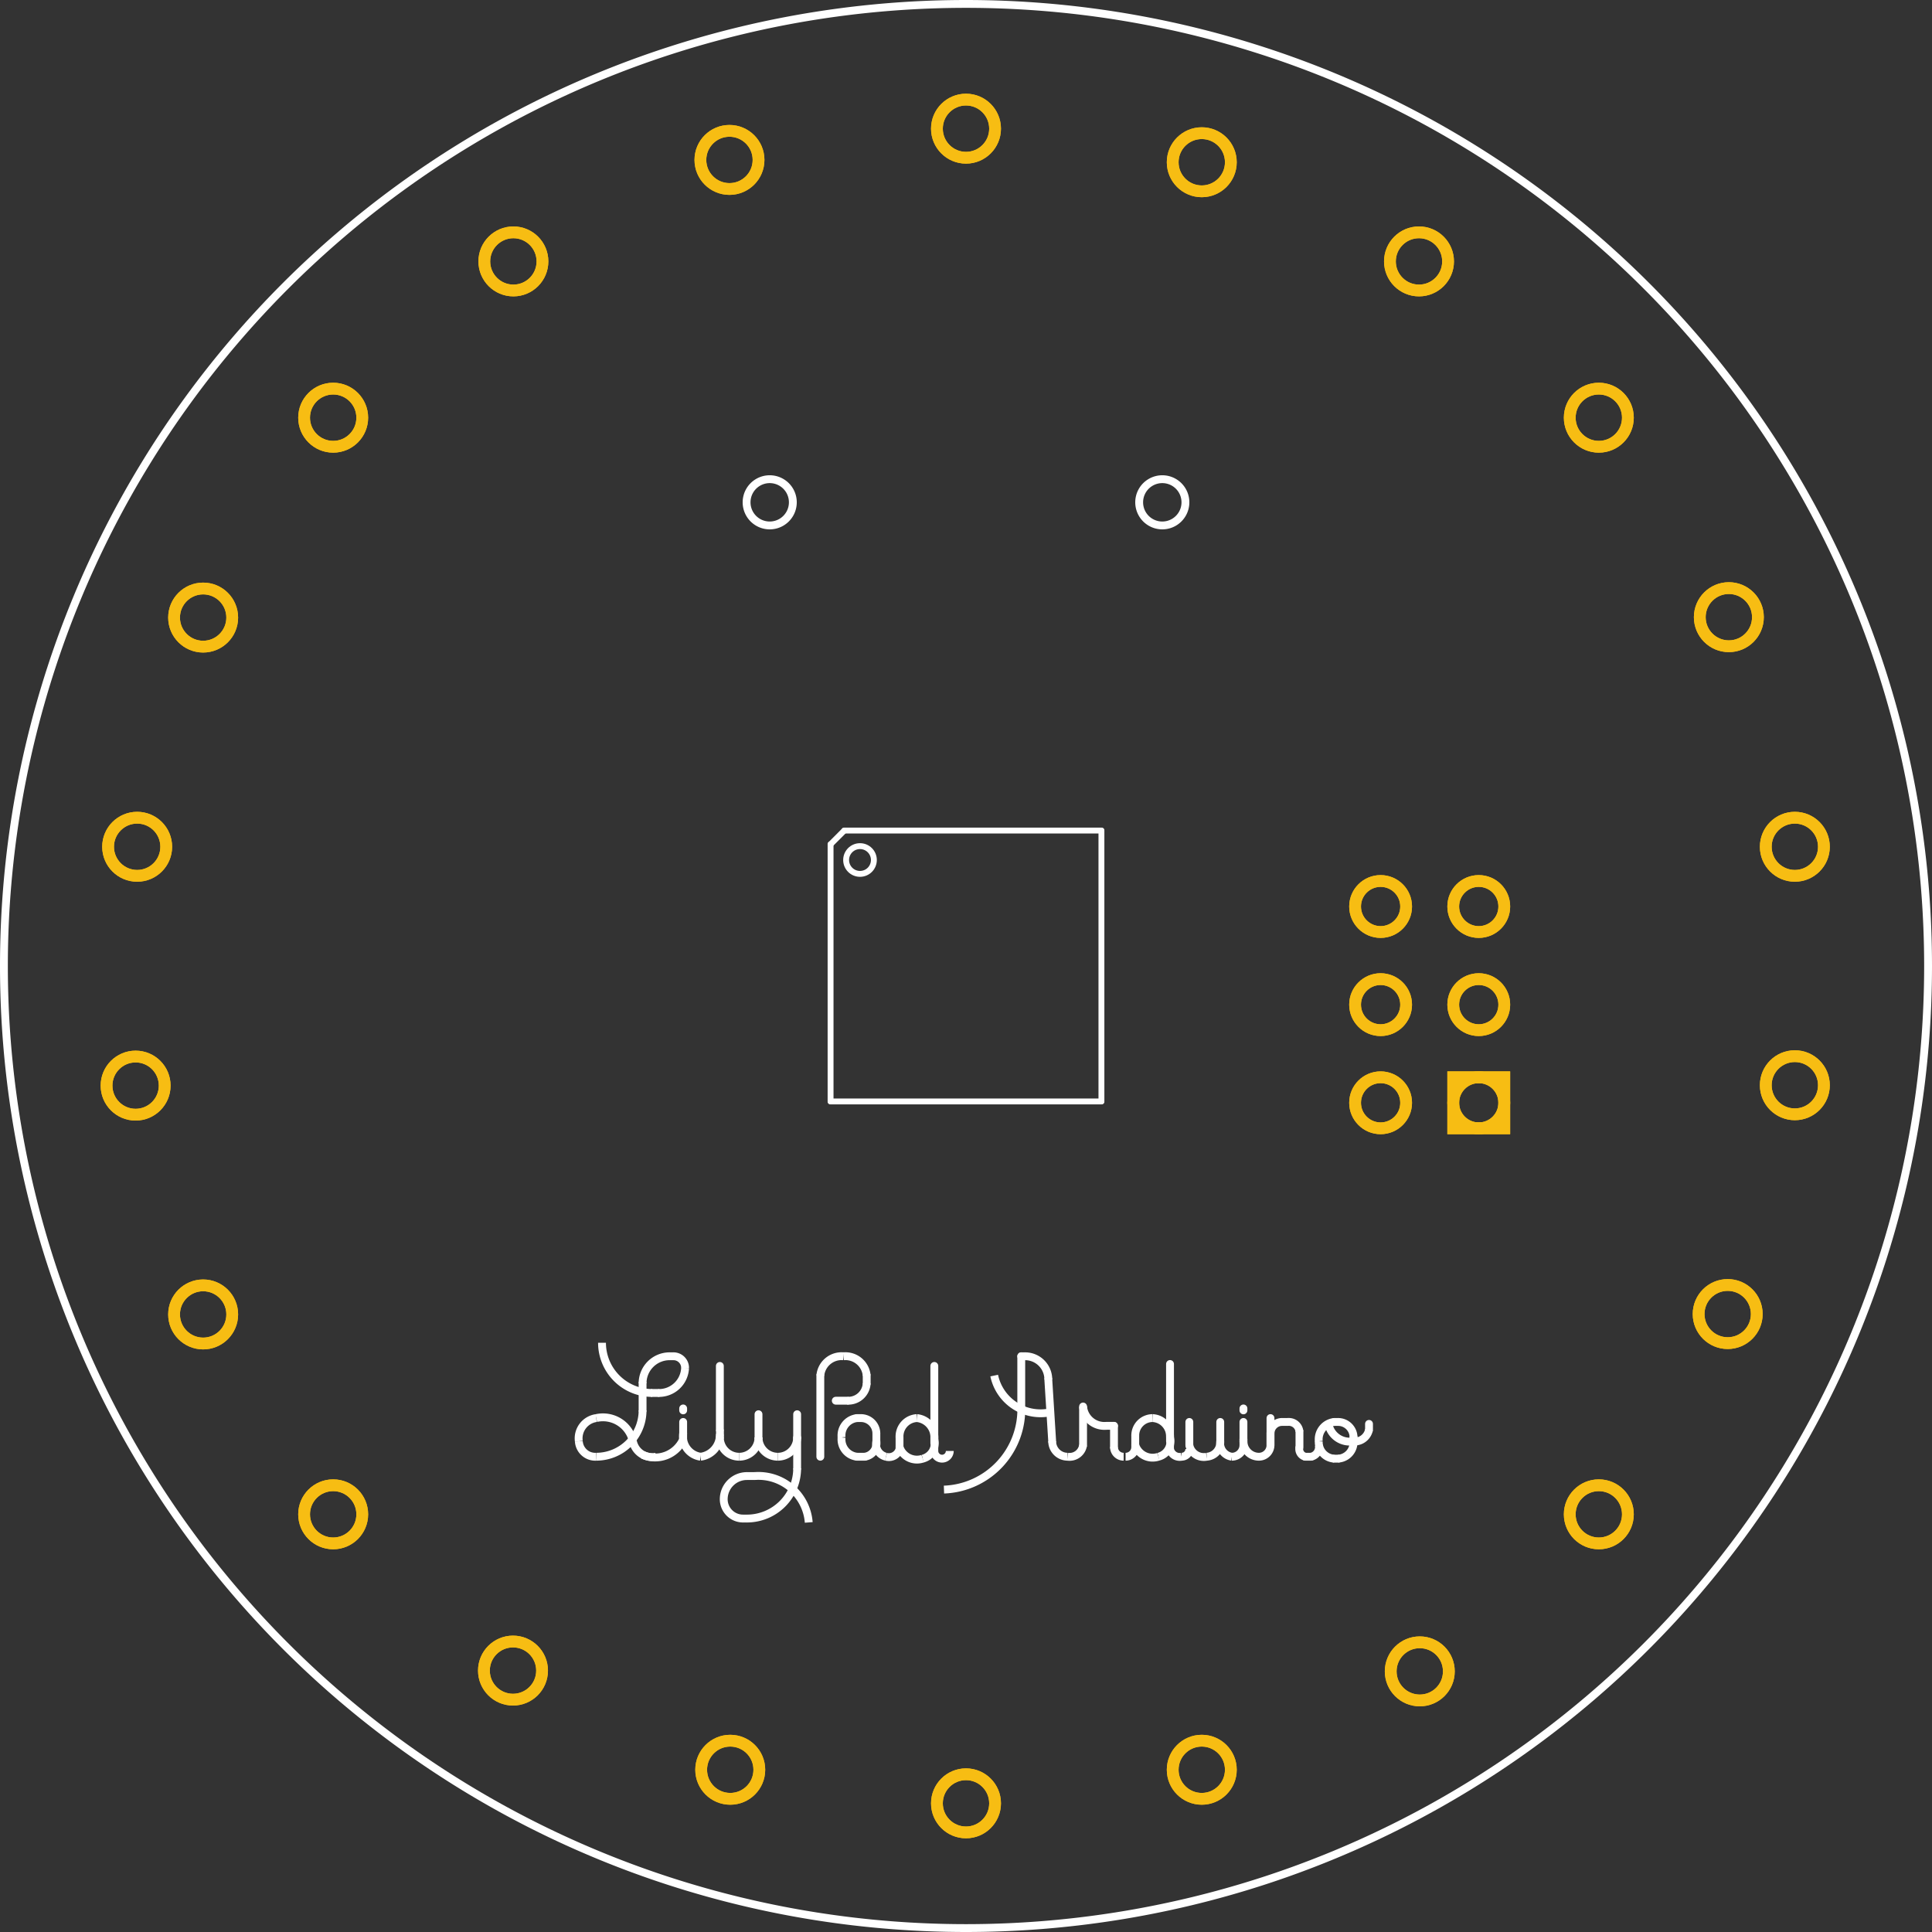 <?xml version='1.0' encoding='UTF-8' standalone='no'?>
<!-- Created with Fritzing (http://www.fritzing.org/) -->
<svg xmlns="http://www.w3.org/2000/svg" width="1.968in" x="0in" version="1.2" y="0in" height="1.968in" viewBox="0 0 141.732 141.732" baseProfile="tiny">
 <rect x="0" y="0" width="141.732" height="141.732" fill="#333333" stroke="none"/>
 <desc >Fritzing footprint generated by brd2svg</desc>
 <g  id="silkscreen" stroke-width="0">
  <path  fill="none" stroke="white" stroke-width="0.576" d="M0.288,70.866a70.578,70.578,0,1,0,141.156,0,70.578,70.578,0,1,0,-141.156,0zM83.57,36.85a1.696,1.696,0,1,1,3.393,0,1.696,1.696,0,1,1,-3.393,0zM54.77,36.85a1.696,1.696,0,1,1,3.393,0,1.696,1.696,0,1,1,-3.393,0z"/>
  <g  stroke-width="0">
   <title >element:GND</title>
   <g  stroke-width="0">
    <title >package:SEWTAP</title>
   </g>
  </g>
  <g  stroke-width="0">
   <title >element:JP2</title>
   <g  stroke-width="0">
    <title >package:1X06-SMD</title>
   </g>
  </g>
  <g  stroke-width="0">
   <title >element:JP3</title>
   <g  stroke-width="0">
    <title >package:2X3-NS</title>
   </g>
  </g>
  <g  stroke-width="0">
   <title >element:U$1</title>
   <g  stroke-width="0">
    <title >package:LOGO-LPA</title>
    <line  stroke="white" stroke-linecap="round" y1="106.866" x1="60.179" y2="100.913" stroke-width="0.576" x2="60.179"/>
    <path  fill="none" stroke="white" stroke-width="0.576" d="M61.88,99.496A1.566,1.566,0,0,0,60.179,100.913"/>
    <path  fill="none" stroke="white" stroke-width="0.576" d="M63.581,100.913A1.566,1.566,0,0,0,61.88,99.496"/>
    <line  stroke="white" stroke-linecap="round" y1="100.913" x1="63.581" y2="101.48" stroke-width="0.576" x2="63.581"/>
    <path  fill="none" stroke="white" stroke-width="0.576" d="M62.164,102.756A1.349,1.349,0,0,0,63.581,101.48"/>
    <line  stroke="white" stroke-linecap="round" y1="102.756" x1="62.164" y2="102.756" stroke-width="0.576" x2="61.313"/>
    <path  fill="none" stroke="white" stroke-width="0.576" d="M63.439,106.866A1.002,1.002,0,0,0,64.29,105.732"/>
    <line  stroke="white" stroke-linecap="round" y1="106.866" x1="63.439" y2="106.866" stroke-width="0.576" x2="62.872"/>
    <path  fill="none" stroke="white" stroke-width="0.576" d="M61.739,105.449A1.284,1.284,0,0,0,62.872,106.866"/>
    <path  fill="none" stroke="white" stroke-width="0.576" d="M62.872,104.031A1.284,1.284,0,0,0,61.739,105.449"/>
    <line  stroke="white" stroke-linecap="round" y1="104.031" x1="62.872" y2="104.031" stroke-width="0.576" x2="63.156"/>
    <path  fill="none" stroke="white" stroke-width="0.576" d="M64.29,105.165A1.134,1.134,0,0,0,63.156,104.031"/>
    <line  stroke="white" stroke-linecap="round" y1="105.165" x1="64.29" y2="105.732" stroke-width="0.576" x2="64.29"/>
    <path  fill="none" stroke="white" stroke-width="0.576" d="M64.29,105.732A0.945,0.945,0,0,0,64.998,106.866"/>
    <path  fill="none" stroke="white" stroke-width="0.576" d="M64.998,106.866A0.808,0.808,0,0,0,65.99,106.299"/>
    <line  stroke="white" stroke-linecap="round" y1="106.299" x1="65.99" y2="106.158" stroke-width="0.576" x2="65.99"/>
    <line  stroke="white" stroke-linecap="round" y1="106.158" x1="65.99" y2="105.449" stroke-width="0.576" x2="65.99"/>
    <path  fill="none" stroke="white" stroke-width="0.576" d="M67.266,104.031A1.348,1.348,0,0,0,65.99,105.449"/>
    <path  fill="none" stroke="white" stroke-width="0.576" d="M68.542,105.591A1.424,1.424,0,0,0,67.266,104.031"/>
    <path  fill="none" stroke="white" stroke-width="0.576" d="M68.542,106.158A1.169,1.169,0,0,0,68.542,105.591"/>
    <path  fill="none" stroke="white" stroke-width="0.576" d="M67.691,107.008A1.169,1.169,0,0,0,68.542,106.158"/>
    <path  fill="none" stroke="white" stroke-width="0.576" d="M65.99,106.158A1.344,1.344,0,0,0,67.691,107.008"/>
    <line  stroke="white" stroke-linecap="round" y1="106.158" x1="68.542" y2="106.441" stroke-width="0.576" x2="68.542"/>
    <path  fill="none" stroke="white" stroke-width="0.576" d="M68.542,106.441A0.567,0.567,0,0,0,69.109,107.008"/>
    <path  fill="none" stroke="white" stroke-width="0.576" d="M69.109,107.008A0.567,0.567,0,0,0,69.676,106.441"/>
    <line  stroke="white" stroke-linecap="round" y1="105.874" x1="68.542" y2="100.205" stroke-width="0.576" x2="68.542"/>
    <path  fill="none" stroke="white" stroke-width="0.576" d="M72.935,100.913A3.475,3.475,0,0,0,77.046,103.607"/>
    <path  fill="none" stroke="white" stroke-width="0.576" d="M82.573,106.866A0.709,0.709,0,0,0,83.282,106.158"/>
    <line  stroke="white" stroke-linecap="round" y1="106.158" x1="83.282" y2="106.016" stroke-width="0.576" x2="83.282"/>
    <line  stroke="white" stroke-linecap="round" y1="106.016" x1="83.282" y2="105.307" stroke-width="0.576" x2="83.282"/>
    <path  fill="none" stroke="white" stroke-width="0.576" d="M84.558,104.031A1.276,1.276,0,0,0,83.282,105.307"/>
    <path  fill="none" stroke="white" stroke-width="0.576" d="M85.833,105.449A1.348,1.348,0,0,0,84.558,104.031"/>
    <path  fill="none" stroke="white" stroke-width="0.576" d="M85.833,106.016A1.169,1.169,0,0,0,85.833,105.449"/>
    <path  fill="none" stroke="white" stroke-width="0.576" d="M84.982,106.866A1.169,1.169,0,0,0,85.833,106.016"/>
    <path  fill="none" stroke="white" stroke-width="0.576" d="M83.282,106.016A1.344,1.344,0,0,0,84.982,106.866"/>
    <line  stroke="white" stroke-linecap="round" y1="106.016" x1="85.833" y2="106.299" stroke-width="0.576" x2="85.833"/>
    <path  fill="none" stroke="white" stroke-width="0.576" d="M85.833,106.299A0.723,0.723,0,0,0,86.684,106.866"/>
    <path  fill="none" stroke="white" stroke-width="0.576" d="M86.684,106.866A0.567,0.567,0,0,0,87.25,106.299"/>
    <line  stroke="white" stroke-linecap="round" y1="105.732" x1="85.833" y2="100.063" stroke-width="0.576" x2="85.833"/>
    <path  fill="none" stroke="white" stroke-width="0.576" d="M97.88,104.315A1.284,1.284,0,0,0,96.746,105.732"/>
    <line  stroke="white" stroke-linecap="round" y1="104.315" x1="97.88" y2="104.315" stroke-width="0.576" x2="98.164"/>
    <path  fill="none" stroke="white" stroke-width="0.576" d="M99.297,105.449A1.134,1.134,0,0,0,98.164,104.315"/>
    <line  stroke="white" stroke-linecap="round" y1="105.732" x1="99.297" y2="105.449" stroke-width="0.576" x2="99.297"/>
    <path  fill="none" stroke="white" stroke-width="0.576" d="M98.164,107.008A1.207,1.207,0,0,0,99.297,105.732"/>
    <line  stroke="white" stroke-linecap="round" y1="107.008" x1="97.88" y2="107.008" stroke-width="0.576" x2="98.164"/>
    <path  fill="none" stroke="white" stroke-width="0.576" d="M96.746,105.732A1.207,1.207,0,0,0,97.88,107.008"/>
    <path  fill="none" stroke="white" stroke-width="0.576" d="M97.455,104.457A1.585,1.585,0,0,0,99.297,105.732"/>
    <line  stroke="white" stroke-linecap="round" y1="105.732" x1="99.297" y2="105.732" stroke-width="0.576" x2="99.156"/>
    <path  fill="none" stroke="white" stroke-width="0.576" d="M99.156,105.732A1.084,1.084,0,0,0,100.431,104.882"/>
    <line  stroke="white" stroke-linecap="round" y1="104.882" x1="100.431" y2="104.457" stroke-width="0.576" x2="100.431"/>
    <path  fill="none" stroke="white" stroke-width="0.576" d="M96.18,106.866A0.723,0.723,0,0,0,96.746,106.016"/>
    <line  stroke="white" stroke-linecap="round" y1="106.866" x1="95.754" y2="106.866" stroke-width="0.576" x2="96.18"/>
    <path  fill="none" stroke="white" stroke-width="0.576" d="M95.329,106.158A0.585,0.585,0,0,0,95.754,106.866"/>
    <line  stroke="white" stroke-linecap="round" y1="105.024" x1="95.329" y2="106.158" stroke-width="0.576" x2="95.329"/>
    <path  fill="none" stroke="white" stroke-width="0.576" d="M95.329,105.024A0.783,0.783,0,0,0,94.478,104.315"/>
    <line  stroke="white" stroke-linecap="round" y1="104.315" x1="94.054" y2="104.315" stroke-width="0.576" x2="94.478"/>
    <path  fill="none" stroke="white" stroke-width="0.576" d="M94.054,104.315A0.85,0.85,0,0,0,93.203,105.165"/>
    <line  stroke="white" stroke-linecap="round" y1="106.016" x1="93.203" y2="104.031" stroke-width="0.576" x2="93.203"/>
    <line  stroke="white" stroke-linecap="round" y1="106.016" x1="93.203" y2="105.165" stroke-width="0.576" x2="93.203"/>
    <path  fill="none" stroke="white" stroke-width="0.576" d="M92.353,106.866A0.85,0.85,0,0,0,93.203,106.016"/>
    <path  fill="none" stroke="white" stroke-width="0.576" d="M91.219,105.732A1.134,1.134,0,0,0,92.353,106.866"/>
    <line  stroke="white" stroke-linecap="round" y1="105.591" x1="91.219" y2="104.315" stroke-width="0.576" x2="91.219"/>
    <line  stroke="white" stroke-linecap="round" y1="105.591" x1="91.219" y2="105.732" stroke-width="0.576" x2="91.219"/>
    <line  stroke="white" stroke-linecap="round" y1="106.016" x1="91.219" y2="105.591" stroke-width="0.576" x2="91.219"/>
    <path  fill="none" stroke="white" stroke-width="0.576" d="M90.369,106.866A0.85,0.85,0,0,0,91.219,106.016"/>
    <line  stroke="white" stroke-linecap="round" y1="105.732" x1="89.518" y2="104.315" stroke-width="0.576" x2="89.518"/>
    <path  fill="none" stroke="white" stroke-width="0.576" d="M89.518,105.732A1.002,1.002,0,0,0,90.369,106.866"/>
    <line  stroke="white" stroke-linecap="round" y1="106.016" x1="87.25" y2="104.315" stroke-width="0.576" x2="87.25"/>
    <path  fill="none" stroke="white" stroke-width="0.576" d="M87.25,106.016A1.084,1.084,0,0,0,88.526,106.866"/>
    <path  fill="none" stroke="white" stroke-width="0.576" d="M88.526,106.866A1.065,1.065,0,0,0,89.518,105.732"/>
    <line  stroke="white" stroke-linecap="round" y1="104.599" x1="81.156" y2="104.599" stroke-width="0.576" x2="81.723"/>
    <path  fill="none" stroke="white" stroke-width="0.576" d="M79.455,103.181A1.566,1.566,0,0,0,81.156,104.599"/>
    <line  stroke="white" stroke-linecap="round" y1="106.016" x1="79.455" y2="103.181" stroke-width="0.576" x2="79.455"/>
    <path  fill="none" stroke="white" stroke-width="0.576" d="M78.322,106.866A1.002,1.002,0,0,0,79.455,106.016"/>
    <path  fill="none" stroke="white" stroke-width="0.576" d="M77.188,105.732A1.134,1.134,0,0,0,78.322,106.866"/>
    <line  stroke="white" stroke-linecap="round" y1="101.197" x1="76.904" y2="105.732" stroke-width="0.576" x2="77.188"/>
    <path  fill="none" stroke="white" stroke-width="0.576" d="M76.904,101.197A1.701,1.701,0,0,0,75.203,99.496"/>
    <line  stroke="white" stroke-linecap="round" y1="99.496" x1="74.92" y2="99.496" stroke-width="0.576" x2="75.203"/>
    <line  stroke="white" stroke-linecap="round" y1="103.181" x1="74.92" y2="99.496" stroke-width="0.576" x2="74.92"/>
    <path  fill="none" stroke="white" stroke-width="0.576" d="M69.25,109.276A5.886,5.886,0,0,0,74.92,103.181"/>
    <line  stroke="white" stroke-linecap="round" y1="104.599" x1="81.723" y2="106.158" stroke-width="0.576" x2="81.723"/>
    <path  fill="none" stroke="white" stroke-width="0.576" d="M81.723,106.158A0.709,0.709,0,0,0,82.431,106.866"/>
    <line  stroke="white" stroke-linecap="round" y1="103.465" x1="50.117" y2="103.323" stroke-width="0.576" x2="50.117"/>
    <line  stroke="white" stroke-linecap="round" y1="103.323" x1="91.219" y2="103.465" stroke-width="0.576" x2="91.219"/>
    <path  fill="none" stroke="white" stroke-width="0.576" d="M44.164,98.504A3.685,3.685,0,0,0,47.849,102.189"/>
    <line  stroke="white" stroke-linecap="round" y1="102.189" x1="47.849" y2="102.189" stroke-width="0.576" x2="48.274"/>
    <path  fill="none" stroke="white" stroke-width="0.576" d="M48.274,102.189A1.915,1.915,0,0,0,50.258,100.346"/>
    <path  fill="none" stroke="white" stroke-width="0.576" d="M50.258,100.346A0.85,0.85,0,0,0,49.408,99.496"/>
    <path  fill="none" stroke="white" stroke-width="0.576" d="M46.431,105.732A2.252,2.252,0,0,0,43.739,104.031"/>
    <line  stroke="white" stroke-linecap="round" y1="99.496" x1="49.124" y2="99.496" stroke-width="0.576" x2="49.408"/>
    <path  fill="none" stroke="white" stroke-width="0.576" d="M49.124,99.496A1.984,1.984,0,0,0,47.14,101.48"/>
    <path  fill="none" stroke="white" stroke-width="0.576" d="M43.739,104.031A1.503,1.503,0,0,0,42.463,105.732"/>
    <line  stroke="white" stroke-linecap="round" y1="103.465" x1="47.14" y2="101.48" stroke-width="0.576" x2="47.14"/>
    <path  fill="none" stroke="white" stroke-width="0.576" d="M43.739,106.866A3.402,3.402,0,0,0,47.14,103.465"/>
    <path  fill="none" stroke="white" stroke-width="0.576" d="M42.463,105.732A1.207,1.207,0,0,0,43.739,106.866"/>
    <path  fill="none" stroke="white" stroke-width="0.576" d="M47.14,106.724A2.252,2.252,0,0,0,50.117,105.591"/>
    <line  stroke="white" stroke-linecap="round" y1="105.165" x1="50.117" y2="104.315" stroke-width="0.576" x2="50.117"/>
    <line  stroke="white" stroke-linecap="round" y1="105.165" x1="50.117" y2="105.591" stroke-width="0.576" x2="50.117"/>
    <line  stroke="white" stroke-linecap="round" y1="104.882" x1="52.809" y2="100.205" stroke-width="0.576" x2="52.809"/>
    <path  fill="none" stroke="white" stroke-width="0.576" d="M50.117,105.165A1.503,1.503,0,0,0,51.392,106.866"/>
    <path  fill="none" stroke="white" stroke-width="0.576" d="M51.392,106.866A1.618,1.618,0,0,0,52.809,105.307"/>
    <path  fill="none" stroke="white" stroke-width="0.576" d="M52.809,105.307A2.772,2.772,0,0,0,52.809,104.882"/>
    <line  stroke="white" stroke-linecap="round" y1="105.449" x1="52.809" y2="105.307" stroke-width="0.576" x2="52.809"/>
    <path  fill="none" stroke="white" stroke-width="0.576" d="M52.809,105.449A1.417,1.417,0,0,0,54.227,106.866"/>
    <path  fill="none" stroke="white" stroke-width="0.576" d="M54.227,106.866A1.417,1.417,0,0,0,55.644,105.449"/>
    <line  stroke="white" stroke-linecap="round" y1="105.449" x1="55.644" y2="103.748" stroke-width="0.576" x2="55.644"/>
    <path  fill="none" stroke="white" stroke-width="0.576" d="M55.644,105.449A1.417,1.417,0,0,0,57.061,106.866"/>
    <path  fill="none" stroke="white" stroke-width="0.576" d="M59.329,111.685A3.696,3.696,0,0,0,55.361,108.284"/>
    <path  fill="none" stroke="white" stroke-width="0.576" d="M57.061,106.866A1.417,1.417,0,0,0,58.479,105.449"/>
    <line  stroke="white" stroke-linecap="round" y1="105.449" x1="58.479" y2="103.748" stroke-width="0.576" x2="58.479"/>
    <line  stroke="white" stroke-linecap="round" y1="107.716" x1="58.479" y2="105.449" stroke-width="0.576" x2="58.479"/>
    <line  stroke="white" stroke-linecap="round" y1="108.284" x1="54.794" y2="108.284" stroke-width="0.576" x2="55.361"/>
    <path  fill="none" stroke="white" stroke-width="0.576" d="M54.794,108.284A1.701,1.701,0,0,0,53.093,109.984"/>
    <path  fill="none" stroke="white" stroke-width="0.576" d="M54.794,111.401A3.685,3.685,0,0,0,58.479,107.716"/>
    <line  stroke="white" stroke-linecap="round" y1="111.401" x1="54.51" y2="111.401" stroke-width="0.576" x2="54.794"/>
    <path  fill="none" stroke="white" stroke-width="0.576" d="M53.093,109.984A1.417,1.417,0,0,0,54.51,111.401"/>
    <path  fill="none" stroke="white" stroke-width="0.576" d="M46.431,105.732A1.445,1.445,0,0,0,48.132,106.866"/>
   </g>
  </g>
  <g  stroke-width="0">
   <title >element:U$4</title>
   <g  stroke-width="0">
    <title >package:SEWTAP</title>
   </g>
  </g>
  <g  stroke-width="0">
   <title >element:U$30</title>
   <g  stroke-width="0">
    <title >package:SEWTAP</title>
   </g>
  </g>
  <g  stroke-width="0">
   <title >element:U$31</title>
   <g  stroke-width="0">
    <title >package:SEWTAP</title>
   </g>
  </g>
  <g  stroke-width="0">
   <title >element:U$32</title>
   <g  stroke-width="0">
    <title >package:SEWTAP</title>
   </g>
  </g>
  <g  stroke-width="0">
   <title >element:U$33</title>
   <g  stroke-width="0">
    <title >package:SEWTAP</title>
   </g>
  </g>
  <g  stroke-width="0">
   <title >element:U$34</title>
   <g  stroke-width="0">
    <title >package:SEWTAP</title>
   </g>
  </g>
  <g  stroke-width="0">
   <title >element:U$35</title>
   <g  stroke-width="0">
    <title >package:SEWTAP</title>
   </g>
  </g>
  <g  stroke-width="0">
   <title >element:U$36</title>
   <g  stroke-width="0">
    <title >package:SEWTAP</title>
   </g>
  </g>
  <g  stroke-width="0">
   <title >element:U$37</title>
   <g  stroke-width="0">
    <title >package:SEWTAP</title>
   </g>
  </g>
  <g  stroke-width="0">
   <title >element:U$38</title>
   <g  stroke-width="0">
    <title >package:SEWTAP</title>
   </g>
  </g>
  <g  stroke-width="0">
   <title >element:U$39</title>
   <g  stroke-width="0">
    <title >package:SEWTAP</title>
   </g>
  </g>
  <g  stroke-width="0">
   <title >element:U$40</title>
   <g  stroke-width="0">
    <title >package:SEWTAP</title>
   </g>
  </g>
  <g  stroke-width="0">
   <title >element:U$41</title>
   <g  stroke-width="0">
    <title >package:SEWTAP</title>
   </g>
  </g>
  <g  stroke-width="0">
   <title >element:U$42</title>
   <g  stroke-width="0">
    <title >package:SEWTAP</title>
   </g>
  </g>
  <g  stroke-width="0">
   <title >element:U$43</title>
   <g  stroke-width="0">
    <title >package:SEWTAP</title>
   </g>
  </g>
  <g  stroke-width="0">
   <title >element:U$44</title>
   <g  stroke-width="0">
    <title >package:SEWTAP</title>
   </g>
  </g>
  <g  stroke-width="0">
   <title >element:U$45</title>
   <g  stroke-width="0">
    <title >package:SEWTAP</title>
   </g>
  </g>
  <g  stroke-width="0">
   <title >element:U$46</title>
   <g  stroke-width="0">
    <title >package:SEWTAP</title>
   </g>
  </g>
  <g  stroke-width="0">
   <title >element:U$47</title>
   <g  stroke-width="0">
    <title >package:SEWTAP</title>
   </g>
  </g>
  <g  stroke-width="0">
   <title >element:U$48</title>
   <g  stroke-width="0">
    <title >package:SEWTAP</title>
   </g>
  </g>
  <g  stroke-width="0">
   <title >element:U$51</title>
   <g  stroke-width="0">
    <title >package:SEWTAP</title>
   </g>
  </g>
  <g  stroke-width="0">
   <title >element:U1</title>
   <g  stroke-width="0">
    <title >package:TQFP32-08</title>
    <line  stroke="white" stroke-linecap="round" y1="60.931" x1="80.801" y2="80.801" stroke-width="0.432" x2="80.801"/>
    <line  stroke="white" stroke-linecap="round" y1="80.801" x1="80.801" y2="80.801" stroke-width="0.432" x2="60.931"/>
    <line  stroke="white" stroke-linecap="round" y1="80.801" x1="60.931" y2="61.937" stroke-width="0.432" x2="60.931"/>
    <line  stroke="white" stroke-linecap="round" y1="60.931" x1="61.937" y2="60.931" stroke-width="0.432" x2="80.801"/>
    <line  stroke="white" stroke-linecap="round" y1="60.931" x1="61.937" y2="61.937" stroke-width="0.432" x2="60.931"/>
    <circle  fill="none" cx="63.09" cy="63.09" stroke="white" r="1.018" stroke-width="0.432"/>
   </g>
  </g>
 </g>
 <g  id="copper1" stroke-width="0">
  <circle  fill="none" cx="70.866" cy="9.439" connectorname="RXI" stroke="#F7BD13" r="2.133" id="connector49pad" stroke-width="0.864"/>
  <circle  fill="none" cx="14.903" cy="45.305" connectorname="D4" stroke="#F7BD13" r="2.133" id="connector45pad" stroke-width="0.864"/>
  <circle  fill="none" cx="10.062" cy="62.119" connectorname="GND" stroke="#F7BD13" r="2.133" id="connector10pad" stroke-width="0.864"/>
  <circle  fill="none" cx="37.662" cy="19.177" connectorname="D2" stroke="#F7BD13" r="2.133" id="connector47pad" stroke-width="0.864"/>
  <circle  fill="none" cx="9.949" cy="79.641" connectorname="VCC" stroke="#F7BD13" r="2.133" id="connector51pad" stroke-width="0.864"/>
  <circle  fill="none" cx="108.482" cy="80.901" connectorname="MISO" stroke="#F7BD13" r="1.872" id="connector17pad" stroke-width="0.864"/>
  <rect  width="3.744" x="106.61" y="79.029" fill="none" height="3.744" stroke="#F7BD13" stroke-width="0.864"/>
  <circle  fill="none" cx="101.282" cy="80.901" connectorname="VCC" stroke="#F7BD13" r="1.872" id="connector18pad" stroke-width="0.864"/>
  <circle  fill="none" cx="108.482" cy="73.701" connectorname="SCK" stroke="#F7BD13" r="1.872" id="connector19pad" stroke-width="0.864"/>
  <circle  fill="none" cx="101.282" cy="73.701" connectorname="MOSI" stroke="#F7BD13" r="1.872" id="connector20pad" stroke-width="0.864"/>
  <circle  fill="none" cx="108.482" cy="66.501" connectorname="RST" stroke="#F7BD13" r="1.872" id="connector21pad" stroke-width="0.864"/>
  <circle  fill="none" cx="14.903" cy="96.427" connectorname="D5" stroke="#F7BD13" r="2.133" id="connector44pad" stroke-width="0.864"/>
  <circle  fill="none" cx="101.282" cy="66.501" connectorname="GND" stroke="#F7BD13" r="1.872" id="connector22pad" stroke-width="0.864"/>
  <circle  fill="none" cx="24.442" cy="30.642" connectorname="D3" stroke="#F7BD13" r="2.133" id="connector46pad" stroke-width="0.864"/>
  <circle  fill="none" cx="53.514" cy="11.732" connectorname="TXO" stroke="#F7BD13" r="2.133" id="connector48pad" stroke-width="0.864"/>
  <circle  fill="none" cx="37.634" cy="122.555" connectorname="D7" stroke="#F7BD13" r="2.133" id="connector50pad" stroke-width="0.864"/>
  <circle  fill="none" cx="131.67" cy="79.613" connectorname="A0" stroke="#F7BD13" r="2.133" id="connector31pad" stroke-width="0.864"/>
  <circle  fill="none" cx="131.67" cy="62.119" connectorname="A1" stroke="#F7BD13" r="2.133" id="connector32pad" stroke-width="0.864"/>
  <circle  fill="none" cx="126.829" cy="45.276" connectorname="A2" stroke="#F7BD13" r="2.133" id="connector33pad" stroke-width="0.864"/>
  <circle  fill="none" cx="117.29" cy="30.642" connectorname="A3" stroke="#F7BD13" r="2.133" id="connector34pad" stroke-width="0.864"/>
  <circle  fill="none" cx="104.098" cy="19.177" connectorname="A4" stroke="#F7BD13" r="2.133" id="connector35pad" stroke-width="0.864"/>
  <circle  fill="none" cx="88.162" cy="11.902" connectorname="A5" stroke="#F7BD13" r="2.133" id="connector36pad" stroke-width="0.864"/>
  <circle  fill="none" cx="53.571" cy="129.83" connectorname="D8" stroke="#F7BD13" r="2.133" id="connector37pad" stroke-width="0.864"/>
  <circle  fill="none" cx="70.866" cy="132.293" connectorname="D9" stroke="#F7BD13" r="2.133" id="connector38pad" stroke-width="0.864"/>
  <circle  fill="none" cx="88.162" cy="129.83" connectorname="D10" stroke="#F7BD13" r="2.133" id="connector39pad" stroke-width="0.864"/>
  <circle  fill="none" cx="104.155" cy="122.612" connectorname="MOSI" stroke="#F7BD13" r="2.133" id="connector40pad" stroke-width="0.864"/>
  <circle  fill="none" cx="117.29" cy="111.091" connectorname="MISO" stroke="#F7BD13" r="2.133" id="connector41pad" stroke-width="0.864"/>
  <circle  fill="none" cx="126.744" cy="96.399" connectorname="SCK" stroke="#F7BD13" r="2.133" id="connector42pad" stroke-width="0.864"/>
  <circle  fill="none" cx="24.442" cy="111.091" connectorname="D6" stroke="#F7BD13" r="2.133" id="connector43pad" stroke-width="0.864"/>
 </g>
 <g  id="copper0" stroke-width="0">
  <circle  fill="none" cx="70.866" cy="9.439" connectorname="RXI" stroke="#F7BD13" r="2.133" id="connector49pad" stroke-width="0.864"/>
  <circle  fill="none" cx="14.903" cy="45.305" connectorname="D4" stroke="#F7BD13" r="2.133" id="connector45pad" stroke-width="0.864"/>
  <circle  fill="none" cx="10.062" cy="62.119" connectorname="GND" stroke="#F7BD13" r="2.133" id="connector10pad" stroke-width="0.864"/>
  <circle  fill="none" cx="37.662" cy="19.177" connectorname="D2" stroke="#F7BD13" r="2.133" id="connector47pad" stroke-width="0.864"/>
  <circle  fill="none" cx="9.949" cy="79.641" connectorname="VCC" stroke="#F7BD13" r="2.133" id="connector51pad" stroke-width="0.864"/>
  <circle  fill="none" cx="108.482" cy="80.901" connectorname="MISO" stroke="#F7BD13" r="1.872" id="connector17pad" stroke-width="0.864"/>
  <rect  width="3.744" x="106.61" y="79.029" fill="none" height="3.744" stroke="#F7BD13" stroke-width="0.864"/>
  <circle  fill="none" cx="101.282" cy="80.901" connectorname="VCC" stroke="#F7BD13" r="1.872" id="connector18pad" stroke-width="0.864"/>
  <circle  fill="none" cx="108.482" cy="73.701" connectorname="SCK" stroke="#F7BD13" r="1.872" id="connector19pad" stroke-width="0.864"/>
  <circle  fill="none" cx="101.282" cy="73.701" connectorname="MOSI" stroke="#F7BD13" r="1.872" id="connector20pad" stroke-width="0.864"/>
  <circle  fill="none" cx="108.482" cy="66.501" connectorname="RST" stroke="#F7BD13" r="1.872" id="connector21pad" stroke-width="0.864"/>
  <circle  fill="none" cx="14.903" cy="96.427" connectorname="D5" stroke="#F7BD13" r="2.133" id="connector44pad" stroke-width="0.864"/>
  <circle  fill="none" cx="101.282" cy="66.501" connectorname="GND" stroke="#F7BD13" r="1.872" id="connector22pad" stroke-width="0.864"/>
  <circle  fill="none" cx="24.442" cy="30.642" connectorname="D3" stroke="#F7BD13" r="2.133" id="connector46pad" stroke-width="0.864"/>
  <circle  fill="none" cx="53.514" cy="11.732" connectorname="TXO" stroke="#F7BD13" r="2.133" id="connector48pad" stroke-width="0.864"/>
  <circle  fill="none" cx="37.634" cy="122.555" connectorname="D7" stroke="#F7BD13" r="2.133" id="connector50pad" stroke-width="0.864"/>
  <circle  fill="none" cx="131.67" cy="79.613" connectorname="A0" stroke="#F7BD13" r="2.133" id="connector31pad" stroke-width="0.864"/>
  <circle  fill="none" cx="131.67" cy="62.119" connectorname="A1" stroke="#F7BD13" r="2.133" id="connector32pad" stroke-width="0.864"/>
  <circle  fill="none" cx="126.829" cy="45.276" connectorname="A2" stroke="#F7BD13" r="2.133" id="connector33pad" stroke-width="0.864"/>
  <circle  fill="none" cx="117.29" cy="30.642" connectorname="A3" stroke="#F7BD13" r="2.133" id="connector34pad" stroke-width="0.864"/>
  <circle  fill="none" cx="104.098" cy="19.177" connectorname="A4" stroke="#F7BD13" r="2.133" id="connector35pad" stroke-width="0.864"/>
  <circle  fill="none" cx="88.162" cy="11.902" connectorname="A5" stroke="#F7BD13" r="2.133" id="connector36pad" stroke-width="0.864"/>
  <circle  fill="none" cx="53.571" cy="129.83" connectorname="D8" stroke="#F7BD13" r="2.133" id="connector37pad" stroke-width="0.864"/>
  <circle  fill="none" cx="70.866" cy="132.293" connectorname="D9" stroke="#F7BD13" r="2.133" id="connector38pad" stroke-width="0.864"/>
  <circle  fill="none" cx="88.162" cy="129.83" connectorname="D10" stroke="#F7BD13" r="2.133" id="connector39pad" stroke-width="0.864"/>
  <circle  fill="none" cx="104.155" cy="122.612" connectorname="MOSI" stroke="#F7BD13" r="2.133" id="connector40pad" stroke-width="0.864"/>
  <circle  fill="none" cx="117.29" cy="111.091" connectorname="MISO" stroke="#F7BD13" r="2.133" id="connector41pad" stroke-width="0.864"/>
  <circle  fill="none" cx="126.744" cy="96.399" connectorname="SCK" stroke="#F7BD13" r="2.133" id="connector42pad" stroke-width="0.864"/>
  <circle  fill="none" cx="24.442" cy="111.091" connectorname="D6" stroke="#F7BD13" r="2.133" id="connector43pad" stroke-width="0.864"/>
 </g>
</svg>
